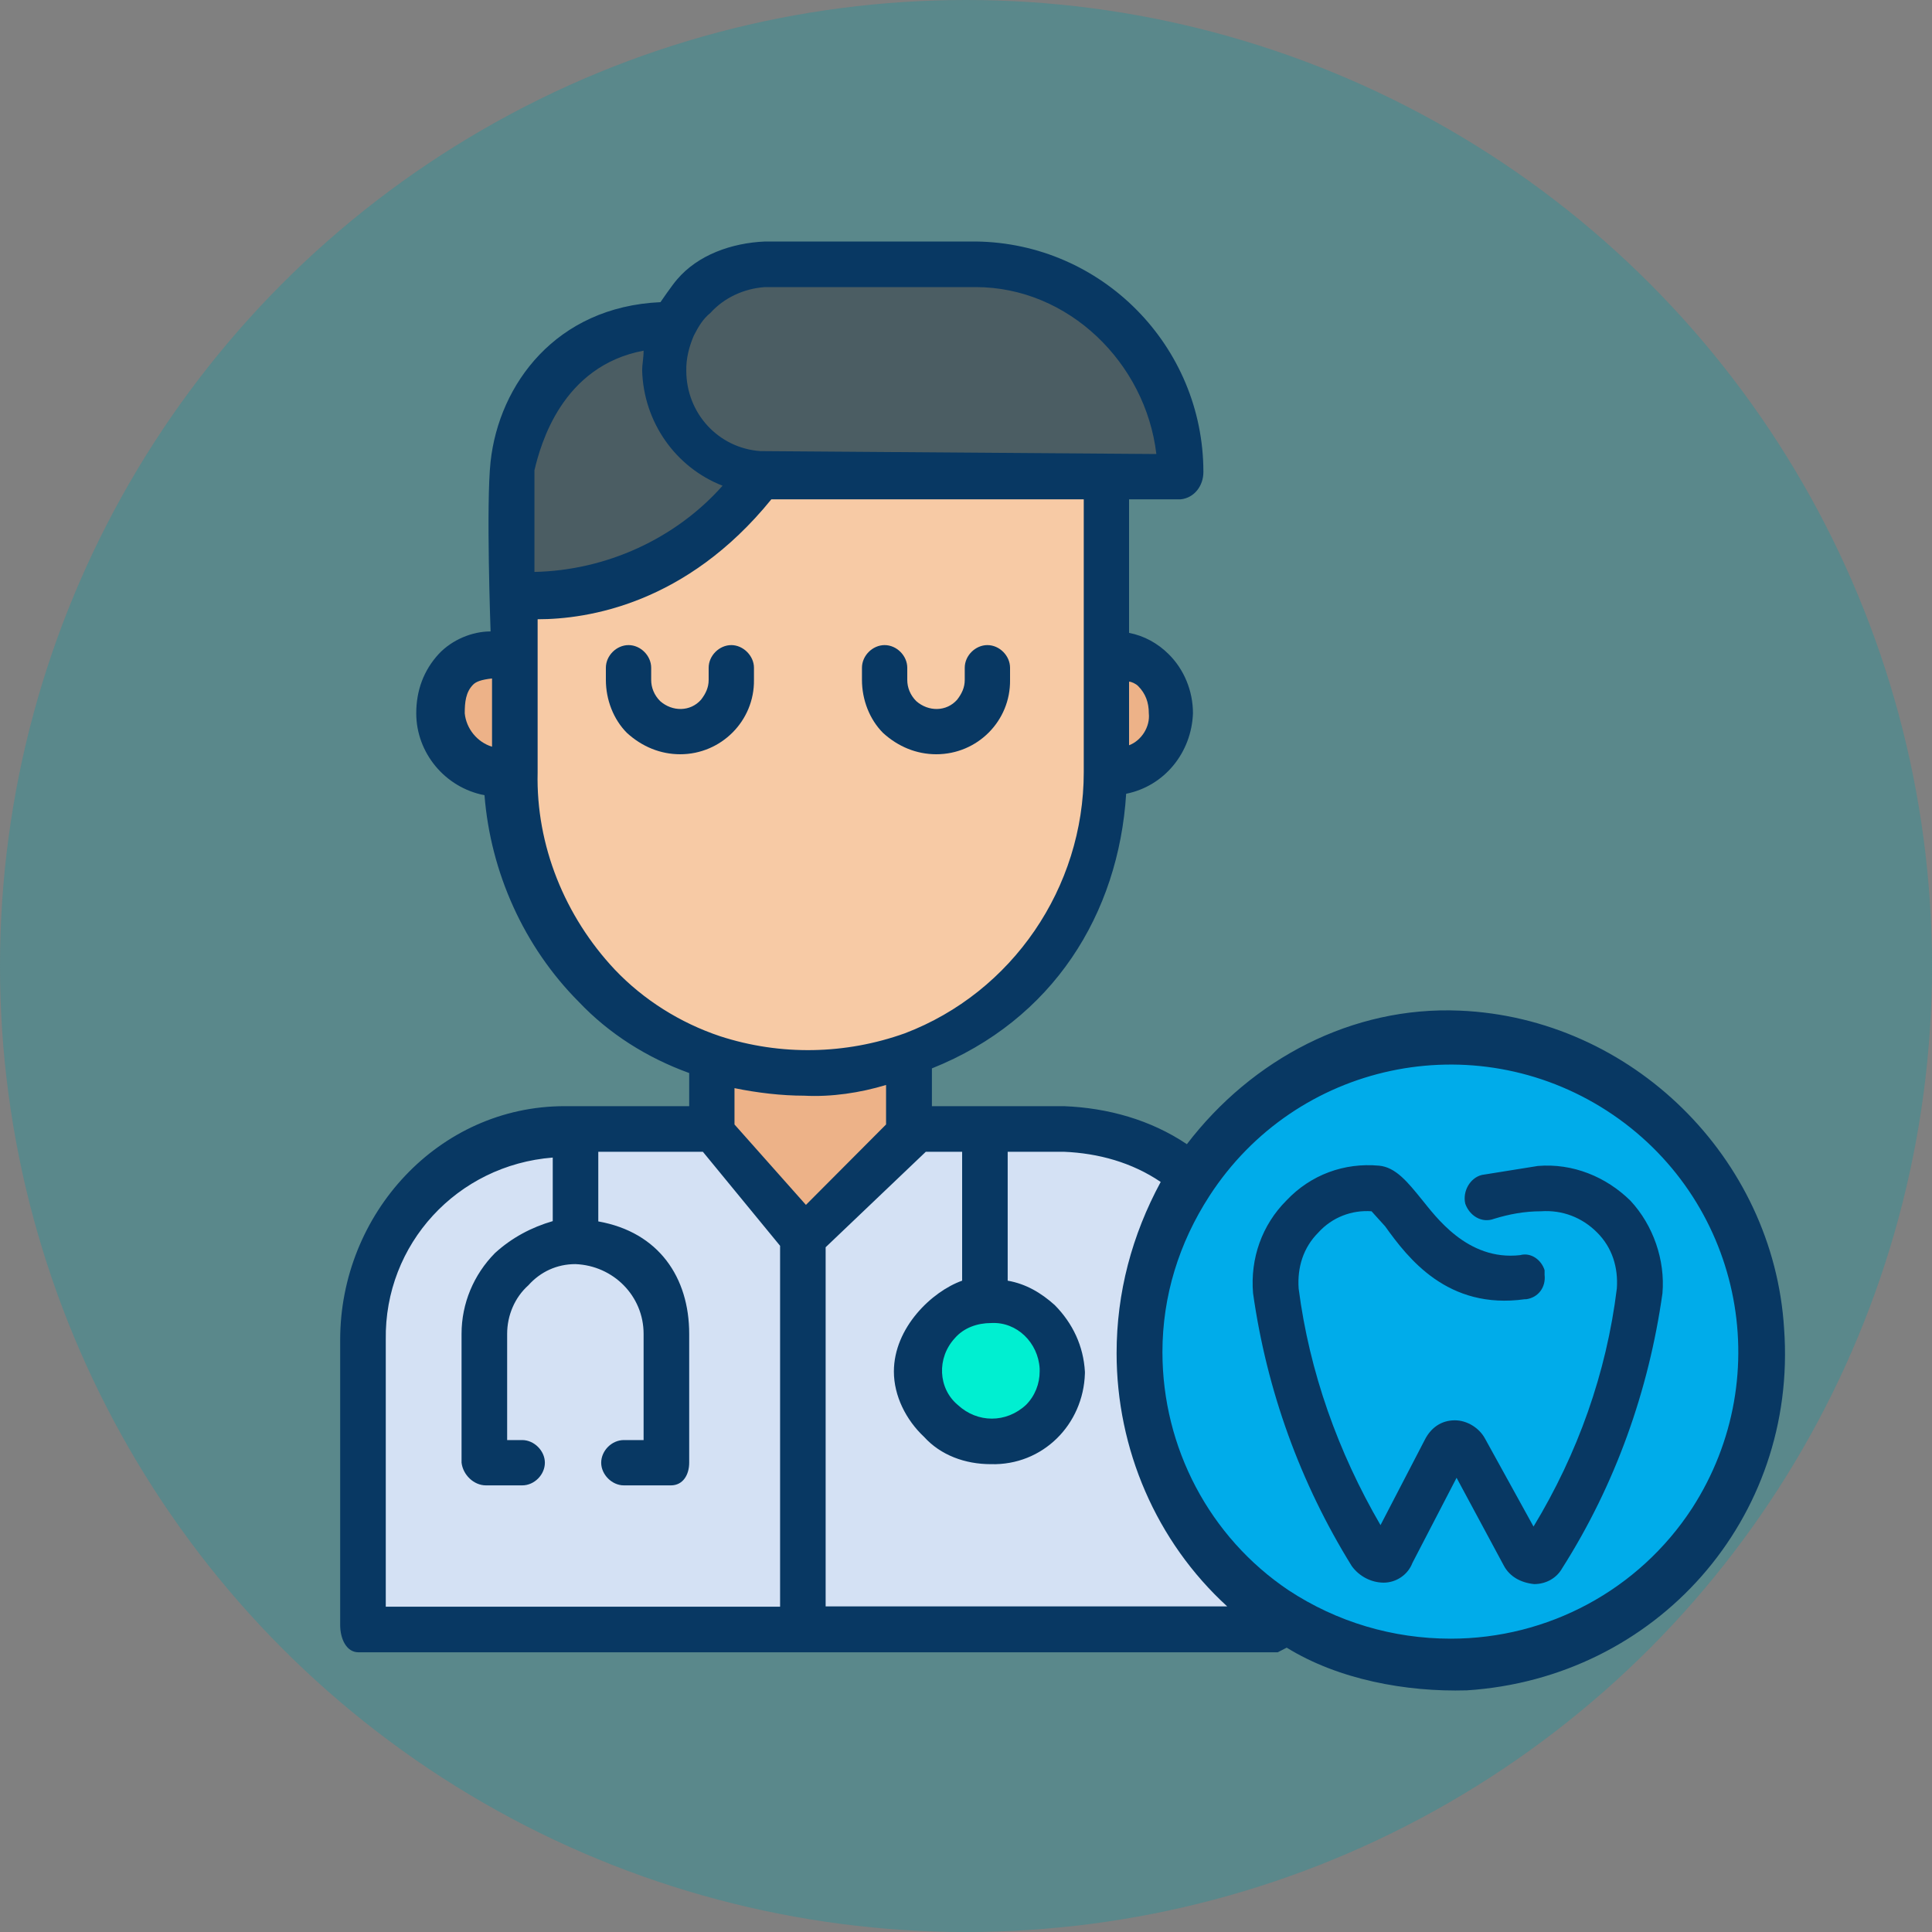 <svg width="40" height="40" viewBox="0 0 40 40" fill="none" xmlns="http://www.w3.org/2000/svg">
<rect x="0" y="0" width="40" height="40" fill="#808080" stroke="none"/>
<circle opacity="0.3" cx="20" cy="20" r="20" fill="#009AA3"/>
<g clip-path="url(#clip0)">
<path d="M30.223 21.393C33.866 21.393 36.818 24.345 36.818 27.988C36.818 31.63 33.866 34.582 30.223 34.582C28.907 34.582 27.614 34.203 26.52 33.482C24.699 32.255 23.629 30.182 23.629 27.988C23.629 26.701 24.007 25.475 24.699 24.405C25.889 22.529 27.993 21.393 30.223 21.393Z" fill="#00ACEA"/>
<path d="M26.514 33.488L26.454 33.644H16.752V25.607L18.982 23.503H22.03C22.943 23.503 23.851 23.785 24.572 24.351L24.699 24.411C24.007 25.481 23.629 26.701 23.629 27.994C23.629 30.188 24.693 32.261 26.514 33.488ZM21.994 28.396C21.963 27.579 21.332 26.953 20.515 26.917C19.697 26.917 19.036 27.579 19.036 28.396C19.066 29.214 19.697 29.839 20.515 29.875C20.893 29.875 21.266 29.719 21.549 29.436C21.837 29.154 21.994 28.775 21.994 28.396Z" fill="#D4E1F4"/>
<path d="M24.446 9.773H15.742C14.612 9.713 13.734 8.799 13.734 7.669C13.734 7.356 13.794 7.044 13.956 6.755C14.053 6.533 14.209 6.347 14.365 6.16C14.774 5.781 15.309 5.565 15.874 5.565H20.208C22.535 5.535 24.416 7.417 24.446 9.743V9.773Z" fill="#4B5D63"/>
<path d="M23.911 13.891C24.38 14.36 24.416 15.147 23.941 15.616C23.689 15.868 23.346 15.995 22.997 15.995H22.937V13.512H22.997C23.346 13.512 23.659 13.668 23.911 13.891Z" fill="white"/>
<path d="M22.937 13.512V15.995C22.937 18.604 21.338 20.924 18.916 21.838C18.224 22.09 17.473 22.216 16.716 22.216C16.054 22.216 15.399 22.12 14.768 21.904C12.225 21.056 10.494 18.67 10.494 16.001V12.298C10.494 12.298 13.476 12.767 15.736 9.785H22.925L22.937 13.512Z" fill="#F7CAA5"/>
<path d="M21.555 27.362C21.837 27.645 21.994 28.023 21.994 28.396C21.994 28.775 21.837 29.148 21.555 29.43C21.272 29.713 20.893 29.869 20.521 29.869C19.703 29.839 19.078 29.208 19.042 28.39C19.042 27.573 19.703 26.911 20.521 26.911C20.893 26.923 21.272 27.08 21.555 27.362Z" fill="#00EFD1"/>
<path d="M18.982 23.437V23.497L16.752 25.601L14.744 23.497V21.898C15.369 22.12 16.03 22.21 16.692 22.21C17.443 22.21 18.2 22.084 18.892 21.832L18.952 21.958L18.982 23.437Z" fill="#EDB288"/>
<path d="M11.943 23.497H14.738L16.746 25.601V33.638H7.422V27.735C7.422 25.378 9.304 23.497 11.66 23.497H11.69H11.943Z" fill="#D4E1F4"/>
<path d="M15.742 9.773C13.482 12.755 10.5 12.286 10.5 12.286V9.899C10.5 9.803 10.53 9.743 10.53 9.647C10.656 9.052 11.317 6.695 13.95 6.755C13.794 7.038 13.728 7.35 13.728 7.669C13.734 8.799 14.612 9.713 15.742 9.773Z" fill="#4B5D63"/>
<path d="M10.5 13.512V15.995H10.313C9.652 16.025 9.117 15.49 9.087 14.835C9.087 14.805 9.087 14.805 9.087 14.774C9.087 14.462 9.213 14.113 9.43 13.897C9.682 13.674 9.965 13.518 10.307 13.518L10.5 13.512Z" fill="#EDB288"/>
<path d="M22.919 13.512H23.106C23.448 13.512 23.731 13.668 23.983 13.891C24.206 14.113 24.326 14.456 24.326 14.768C24.326 14.799 24.326 14.799 24.326 14.829C24.296 15.49 23.761 16.025 23.1 15.989H22.913V13.512H22.919Z" fill="#EDB288"/>
<path d="M14.083 15.616C13.674 15.616 13.295 15.46 12.983 15.177C12.7 14.895 12.544 14.486 12.544 14.077V13.825C12.544 13.572 12.766 13.356 13.013 13.356C13.265 13.356 13.482 13.578 13.482 13.825V14.077C13.482 14.233 13.542 14.39 13.668 14.516C13.92 14.738 14.293 14.738 14.515 14.486C14.612 14.36 14.672 14.233 14.672 14.077V13.825C14.672 13.572 14.894 13.356 15.141 13.356C15.387 13.356 15.61 13.578 15.61 13.825V14.077C15.621 14.925 14.93 15.616 14.083 15.616Z" fill="#083863"/>
<path d="M19.385 15.616C18.976 15.616 18.597 15.46 18.285 15.177C18.002 14.895 17.846 14.486 17.846 14.077V13.825C17.846 13.572 18.068 13.356 18.315 13.356C18.567 13.356 18.784 13.578 18.784 13.825V14.077C18.784 14.233 18.844 14.39 18.97 14.516C19.222 14.738 19.595 14.738 19.817 14.486C19.914 14.36 19.974 14.233 19.974 14.077V13.825C19.974 13.572 20.196 13.356 20.443 13.356C20.695 13.356 20.912 13.578 20.912 13.825V14.077C20.924 14.925 20.238 15.616 19.385 15.616Z" fill="#083863"/>
<path d="M31.762 32.797C31.48 32.767 31.257 32.64 31.137 32.418L30.157 30.596L29.243 32.358C29.147 32.61 28.901 32.767 28.648 32.767C28.396 32.767 28.143 32.64 27.987 32.424C26.917 30.699 26.226 28.781 25.943 26.773C25.883 26.052 26.129 25.36 26.634 24.855C27.139 24.32 27.831 24.068 28.552 24.134C28.895 24.164 29.147 24.477 29.43 24.826C29.712 25.168 30.373 26.112 31.474 25.986C31.696 25.925 31.912 26.082 31.979 26.298C31.979 26.328 31.979 26.358 31.979 26.394C32.008 26.647 31.852 26.863 31.6 26.899H31.57C29.971 27.122 29.153 26.052 28.678 25.39L28.396 25.078C27.987 25.048 27.578 25.204 27.296 25.517C26.983 25.829 26.857 26.238 26.887 26.677C27.109 28.402 27.704 30.067 28.582 31.576L29.496 29.815C29.622 29.562 29.838 29.406 30.121 29.406C30.373 29.406 30.626 29.562 30.746 29.785L31.75 31.606C32.664 30.097 33.259 28.432 33.475 26.677C33.505 26.238 33.379 25.829 33.066 25.517C32.754 25.204 32.345 25.048 31.906 25.078C31.564 25.078 31.245 25.138 30.933 25.234C30.68 25.33 30.427 25.174 30.337 24.922C30.277 24.669 30.433 24.387 30.68 24.326L31.84 24.14C32.562 24.08 33.253 24.363 33.758 24.861C34.227 25.366 34.479 26.088 34.419 26.779C34.136 28.787 33.445 30.735 32.345 32.466C32.231 32.67 32.014 32.797 31.762 32.797Z" fill="#083863"/>
<path d="M30.223 20.924C27.993 20.828 25.919 21.928 24.573 23.689C23.821 23.184 22.937 22.938 22.03 22.902H19.294V22.12C21.807 21.116 23.16 18.916 23.316 16.434C24.104 16.277 24.669 15.586 24.699 14.768C24.699 14.3 24.512 13.855 24.194 13.542C23.971 13.32 23.689 13.163 23.376 13.103V10.338H24.446C24.729 10.308 24.915 10.056 24.915 9.773C24.915 7.164 22.811 5.03 20.202 5H15.838C15.147 5.03 14.449 5.277 14.017 5.787C13.92 5.896 13.674 6.256 13.674 6.256C11.51 6.353 10.332 7.958 10.157 9.557C10.061 10.428 10.157 13.073 10.157 13.073C9.778 13.073 9.364 13.242 9.087 13.536C8.769 13.879 8.618 14.3 8.618 14.768C8.618 15.586 9.213 16.307 10.031 16.464C10.157 18.063 10.848 19.602 11.979 20.738C12.604 21.399 13.391 21.898 14.269 22.216V22.902H11.69C9.081 22.902 7.043 25.132 7.043 27.741V33.644C7.043 33.927 7.17 34.209 7.422 34.209H26.454L26.64 34.113C27.71 34.774 29.111 35.033 30.367 34.997C34.293 34.744 37.22 31.438 36.938 27.512C36.721 23.966 33.776 21.074 30.223 20.924ZM10.187 15.46C9.875 15.364 9.652 15.081 9.622 14.768C9.622 14.546 9.64 14.33 9.797 14.173C9.857 14.113 9.965 14.071 10.187 14.047V15.46ZM23.563 14.203C23.719 14.36 23.785 14.546 23.785 14.768C23.815 15.051 23.629 15.334 23.376 15.43V14.113C23.424 14.113 23.515 14.155 23.563 14.203ZM14.365 6.948C14.461 6.761 14.552 6.605 14.708 6.479C14.99 6.166 15.399 5.974 15.838 5.944H20.202C22.12 5.944 23.719 7.513 23.941 9.4L15.808 9.34H15.748C14.87 9.28 14.209 8.553 14.209 7.675C14.203 7.423 14.269 7.17 14.365 6.948ZM13.325 7.26C13.325 7.417 13.295 7.543 13.295 7.669C13.325 8.739 13.986 9.677 14.96 10.056C13.986 11.156 12.544 11.811 11.065 11.841C11.065 11.841 11.065 10.266 11.065 9.737C11.191 9.208 11.63 7.579 13.325 7.26ZM12.73 20.076C11.696 18.976 11.095 17.504 11.131 15.995V12.821C12.165 12.821 14.209 12.508 15.97 10.338H22.438V15.989C22.438 18.375 20.96 20.545 18.735 21.393C17.509 21.832 16.163 21.862 14.906 21.453C14.083 21.177 13.325 20.702 12.73 20.076ZM16.151 33.265H7.987V27.735C7.957 25.757 9.466 24.122 11.444 23.966V25.282C11.005 25.409 10.596 25.625 10.247 25.944C9.809 26.388 9.556 26.984 9.556 27.615V30.284C9.586 30.536 9.809 30.753 10.061 30.753H10.812C11.065 30.753 11.281 30.53 11.281 30.284C11.281 30.037 11.059 29.815 10.812 29.815H10.5V27.615C10.5 27.236 10.656 26.863 10.939 26.611C11.191 26.328 11.534 26.172 11.912 26.172C12.7 26.202 13.325 26.833 13.325 27.615V29.815H12.916C12.664 29.815 12.447 30.037 12.447 30.284C12.447 30.53 12.67 30.753 12.916 30.753H13.89C14.143 30.753 14.269 30.53 14.269 30.284V27.615C14.269 26.454 13.644 25.511 12.387 25.288V23.846H14.552L16.151 25.793V33.265ZM16.686 24.946L15.207 23.281V22.529C15.676 22.625 16.181 22.685 16.649 22.685C17.215 22.715 17.81 22.625 18.345 22.463V23.281L16.686 24.946ZM17.094 33.265V25.823L19.168 23.846H19.92V26.515C19.294 26.737 18.507 27.488 18.507 28.396C18.507 28.901 18.759 29.4 19.132 29.749C19.475 30.128 19.98 30.314 20.515 30.314C21.585 30.344 22.432 29.496 22.462 28.432V28.402C22.432 27.867 22.21 27.398 21.837 27.02C21.555 26.767 21.242 26.581 20.863 26.515V23.846H22.024C22.745 23.876 23.436 24.068 24.031 24.471C23.436 25.571 23.118 26.761 23.118 28.017C23.118 29.995 23.935 31.913 25.408 33.259H17.094V33.265ZM20.521 27.392C21.056 27.362 21.495 27.801 21.525 28.336C21.525 28.366 21.525 28.366 21.525 28.396C21.525 28.649 21.428 28.901 21.242 29.087C20.833 29.466 20.238 29.466 19.829 29.087C19.421 28.745 19.391 28.114 19.769 27.705C19.956 27.488 20.238 27.392 20.521 27.392ZM30.037 33.927C28.84 33.927 27.68 33.584 26.676 32.923C25.041 31.823 24.067 29.971 24.067 27.994C24.067 26.833 24.41 25.733 25.041 24.759C26.833 21.994 30.506 21.213 33.271 22.998C36.036 24.789 36.818 28.462 35.032 31.228C33.926 32.923 32.045 33.927 30.037 33.927Z" fill="#083863"/>
</g>
<defs>
<clipPath id="clip0">
<rect width="30" height="30" fill="white" transform="translate(7 5)"/>
</clipPath>
</defs>
</svg>
